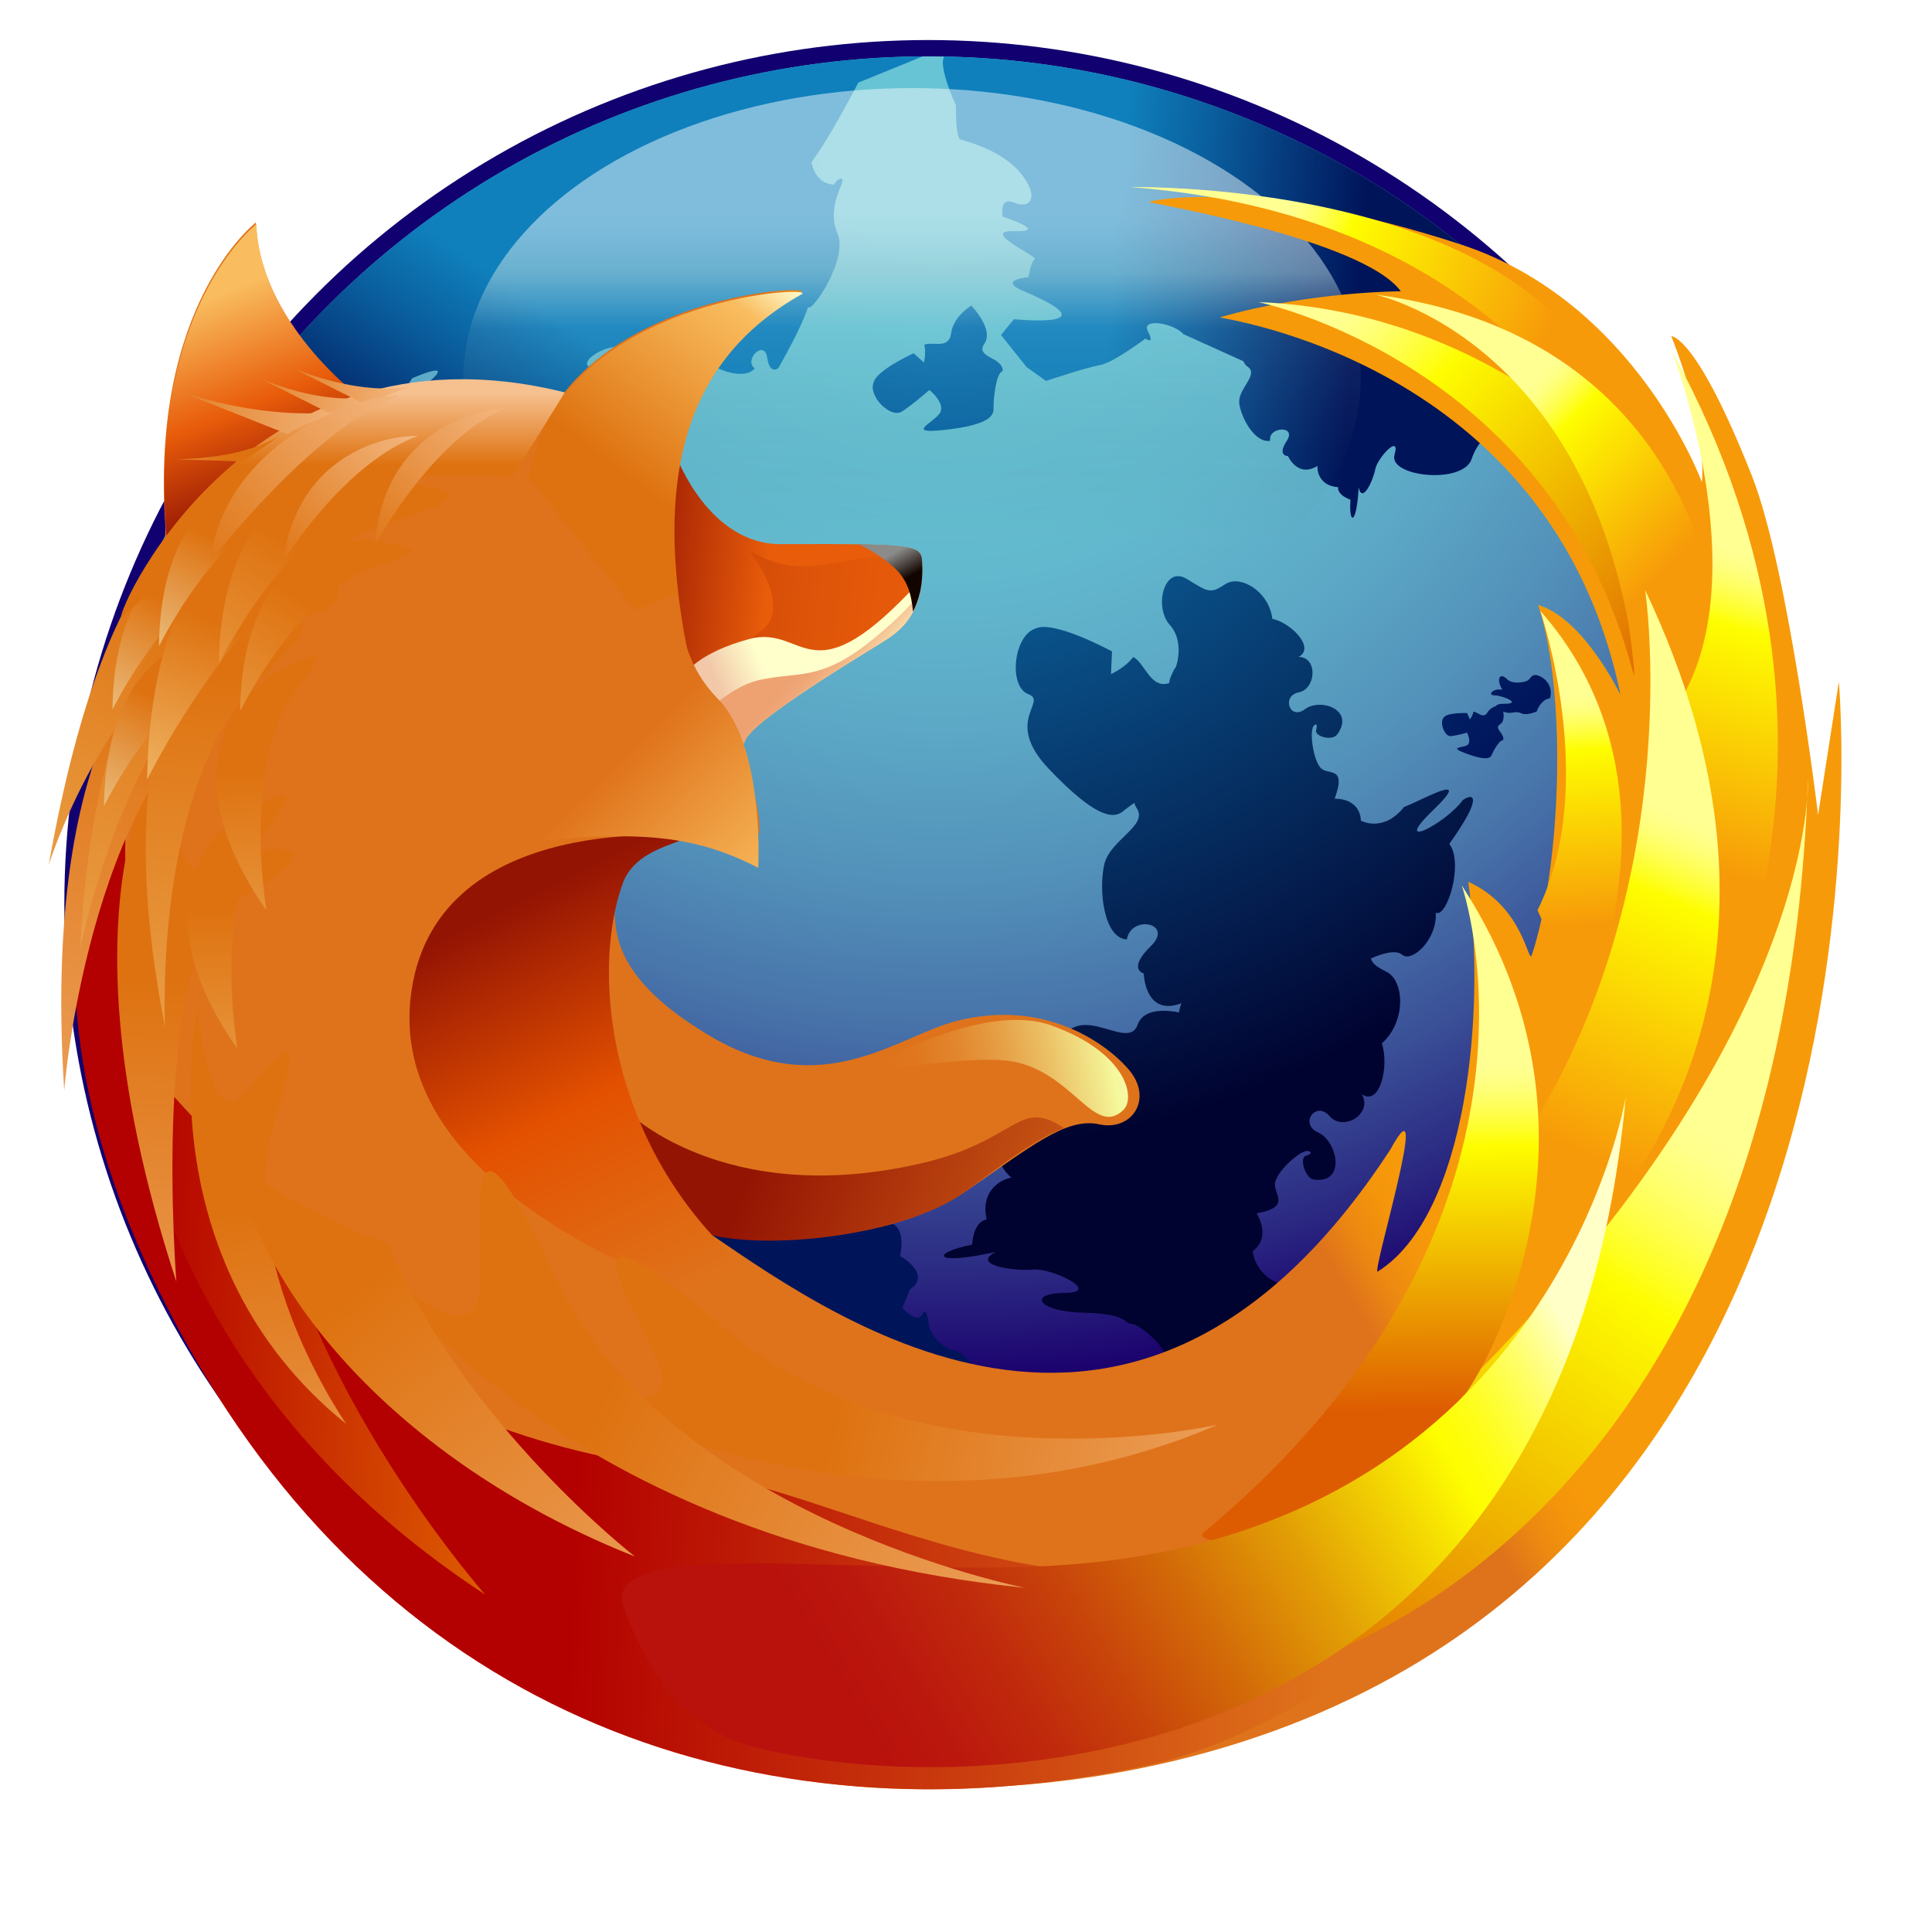 <svg width="256" height="256" xmlns="http://www.w3.org/2000/svg" xmlns:xlink="http://www.w3.org/1999/xlink" version="1.1" viewBox="0 0 132.72 127.219">
  <g><!--Firefox-->
    <g><!--Globe-->
      <ellipse fill="#110070" cx="63.755" cy="59.375" rx="59.336" ry="59.375" />
      <radialGradient id="firefox-logo-61" cx="64.569" cy="7.227" r="104.221" fx="64.569" fy="7.227" gradientUnits="userSpaceOnUse">
        <stop offset="0" style="stop-color:#67C5D5" />
        <stop offset="0.16" style="stop-color:#66C2D3" />
        <stop offset="0.28" style="stop-color:#62B9CE" />
        <stop offset="0.385" style="stop-color:#5CA8C6" />
        <stop offset="0.483" style="stop-color:#5392BA" />
        <stop offset="0.576" style="stop-color:#4874AA" />
        <stop offset="0.665" style="stop-color:#3A5097" />
        <stop offset="0.749" style="stop-color:#2A2781" />
        <stop offset="0.815" style="stop-color:#1B006D" />
        <stop offset="1" style="stop-color:#596AAD" />
      </radialGradient>
      <ellipse fill="url(#firefox-logo-61)" cx="63.755" cy="59.375" rx="58.215" ry="58.254" />
      <radialGradient id="firefox-logo-62" cx="64.552" cy="14.175" r="52.232" fx="64.552" fy="14.175" gradientUnits="userSpaceOnUse">
        <stop offset="0" style="stop-color:#0F80BC" />
        <stop offset="0.338" style="stop-color:#0A5F9E" />
        <stop offset="1" style="stop-color:#00145A" />
      </radialGradient>
      <path fill="url(#firefox-logo-62)" d="M55.405,89.446c-0.072-0.316-0.857-1.233-1.458-1.438 c-0.599-0.205-1.188,0.884-1.574-0.924c-1.266,0.726-1.812-0.2-1.812-0.2s-1.365,0.08-1.629,1.751 c-0.65,0.769-2.316,3.566-1.431,0.657c0.891-2.927-0.94-0.23-1.11,1.24c-0.318,0.653-0.855,0.719-0.517-2.218 c-1.173-0.405-1.772-3.127-1.129-3.179c-0.747-1.041-0.16-2.633,0.462-2.548c0.622,0.08,1.69-1.36,1.657-1.694 c-0.033-0.333,0.482-0.095,0.45-2.336c-0.033-2.247,0.847-2.803,0.919-0.924c0.076,1.872,1.194-0.613,1.079-1.566 c-0.116-0.949,0.112-3.094,0.793-1.826c-0.793-3.137-0.167-3.261,0.309-1.173c1.193,0.094,1.234,0.73,1.234,0.73 c1.321-0.325,1.954,0.67,2.056,1.228c1.224-1.445,2.46,0.113,2.46,0.113s0.853-0.283,0.445,1.2 c-0.41,1.478,1.772,0.678,1.251-0.384c1.073-0.543,2.666,1.102,3.168,2.224c0.502,1.127-0.86,2.723,0.202,3.109 c1.068,0.384,0.6,2.242,0.6,2.242s2.232,1.238,0.683,2.301l-0.528,1.265c0,0,1.01,1.127,1.354,0.456 c0.344-0.672,0.466,0.683,0.466,0.683c-0.129-0.24,0.248,1.396,1.64,1.74c1.398,0.341,2.283,2.55,0.731,2.578 c-1.546,0.025-1.666-0.017-2.085,0.886c-0.417,0.899-2.391,0.931-3.413-0.233c-1.087,0.368-3.021-0.106-2.452-0.976 c-0.938,0.547-1.824-0.922-1.091-1.577c0.733-0.653-0.412-1.499-0.797-0.563c-0.381,0.935-2.404,1.396-2.263-0.195 c0.042-0.472,1.12-0.748,1.134-0.354C55.406,89.996,55.486,89.505,55.405,89.446z" />
      <g>
        <radialGradient id="firefox-logo-63" cx="64.554" cy="14.176" r="52.229" fx="64.554" fy="14.176" gradientUnits="userSpaceOnUse">
          <stop offset="0" style="stop-color:#0F80BC" />
          <stop offset="0.338" style="stop-color:#0A5F9E" />
          <stop offset="1" style="stop-color:#00145A" />
        </radialGradient>
        <path fill="url(#firefox-logo-63)" d="M103.541,43.916c0.309,0.306,0.917,0.238,1.254,0.144 c0.339-0.097,0.291-0.337,0.583-0.431c0.287-0.097,1.397,0.431,1.107,1.584c-0.673,0.094-0.917,0.912-0.917,0.912 s-0.673,0.287-1.013,0.144c-0.338-0.144-0.338-0.097-0.821-0.05c-0.483,0.05-1.643-0.622-0.387-0.622 c1.257,0-0.143-0.577-0.675-0.577c-0.53,0-0.097-0.528,0.532-0.384C102.768,43.916,103.009,43.385,103.541,43.916z" />
        <radialGradient id="firefox-logo-64" cx="64.549" cy="14.172" r="52.237" fx="64.549" fy="14.172" gradientUnits="userSpaceOnUse">
          <stop offset="0" style="stop-color:#0F80BC" />
          <stop offset="0.338" style="stop-color:#0A5F9E" />
          <stop offset="1" style="stop-color:#00145A" />
        </radialGradient>
        <path fill="url(#firefox-logo-64)" d="M99.188,46.524c-0.337,0.334,0.049,1.344,0.483,1.294 c0.433-0.047,1.11-0.238,1.11-0.238s0.337,0.672,0,0.866c-0.337,0.19-1.319,0.106-0.047,0.575 c1.304,0.479,1.64,0.334,1.737,0.094c0.097-0.238,0.53-1.054,0.773-1.006c0.193-0.431-0.676-0.815-0.192-1.105 c0.479-0.288,0.096-1.343,0.096-1.343s-0.677,0.047-0.966,0.528c-0.29,0.48-0.674-0.047-0.964-0.047 c-0.049,0.287-0.243,0.527-0.243,0.527l-0.193-0.434C100.781,46.234,99.428,46.188,99.188,46.524z" />
      </g>
      <radialGradient id="firefox-logo-65" cx="65.405" cy="19.12" r="57.383" fx="65.405" fy="19.12" gradientUnits="userSpaceOnUse">
        <stop offset="0" style="stop-color:#0F80BC" />
        <stop offset="0.264" style="stop-color:#0B629B" />
        <stop offset="0.844" style="stop-color:#031747" />
        <stop offset="1" style="stop-color:#00022F" />
      </radialGradient>
      <path fill="url(#firefox-logo-65)" d="M90.165,47.314c-0.042-0.123,0.384-0.62,0.27,0.024 c-0.262,0.458,1.058,0.87,1.428,0.36c1.241-1.7-1.17-2.522-2.216-1.732c-1.056,0.797-1.638-0.912-0.425-1.155 c1.209-0.245,1.311-2.43-0.021-2.438c1.176-0.58-0.453-2.318-1.799-2.615c-0.217-1.87-2.189-3.059-3.226-2.38 c-1.047,0.681-1.137,0.561-2.671-0.37c-1.528-0.927-2.264,1.928-1.14,3.175c1.131,1.256,0.311,3.281,0.358,2.935 c0,0-0.426,0.766-0.398,1.053c-1.294,0.439-1.672-1.383-2.475-1.786c-0.585,0.763-1.53,1.17-1.53,1.17l0.071-1.553 c0,0-4.017-2.188-5.251-1.575c-1.521,0.47-1.881,3.991-0.5,4.506c1.383,0.521-1.735,1.818,1.393,5.116 c3.213,3.386,4.455,3.483,5.111,2.932c0.162-0.139,0.442-0.347,0.784-0.578c0.031,0.13,0.083,0.255,0.163,0.373 c0.804,1.209-1.869,2.162-2.242,3.894c-0.379,1.751-0.03,5.007,1.556,5.118c0.302-1.735,3.27-1.122,1.655,0.45 c-1.644,1.603-0.491,1.886-0.491,1.886s0.078,3.003,2.592,2.043c-0.073,0.172-0.132,0.392-0.167,0.632 c-0.703-0.142-2.421-0.357-2.841,0.841c-0.53,1.512-2.774-0.512-4.344,0.167c-1.563,0.674-3.844,2.887-3.076,4.443 c1.476-0.7,2.606,2.456,0.544,1.808c-2.069-0.65-1.667,0.583-1.667,0.583s-2.154,1.699-0.137,3.508 c-0.775,0.118-2.152,0.981-1.688,2.874c0,0-0.885,0.032-1.004,1.726c-2.887,0.582-2.711,1.478,1.633,0.496 c-1.753,0.91,1.226,1.338,2.546,1.217c1.322-0.12,4.792,1.591,2.185,1.608c-2.612,0.016-1.834,1.294,1.294,1.355 c3.123,0.064,2.795,0.788,3.259,0.756c0.464-0.032,2.484,1.561,2.374,2.444c-0.113,0.884,2.116,1.801,3.566,0.788 c0.074,0.919,3.886,0.202,4.45-1.455c4.128,0.631,4.033-0.139,3.114-0.629c-2.067-0.316-5.86-3.063-1.746-1.65 c4.093,1.411,0.15-1.11-0.929-2.079c-2.35-0.457-2.47-2.416-2.47-2.416s1.298-0.739,0.274-2.586 c2.539-0.471,1.006-1.364,1.291-2.215c0.285-0.854,1.574-1.942,2.016-2.03c0.084-0.115,0.775,0.023,0.134,0.283 c-0.554,0.006-0.161,1.566,0.502,1.646c2.242,0.273,1.586-2.654,0.269-3.243c-1.32-0.594-0.135-2.204,0.792-1.12 c0.927,1.082,2.993-0.133,2.218-1.504c1.232,0.854,1.896-1.909,1.372-3.495c1.648-1.429,1.595-4.278,0.32-4.915 c-0.627-0.313-0.93-0.516-1.082-0.905c0.757-0.358,1.761-0.622,2.155-0.269c0.641,0.579,2.425-1.018,2.312-2.885 c0.751,0.412,1.947-3.395,0.931-4.727c2.326-3.252,1.699-3.547,0.921-3.002c-1.17,1.622-5.013,3.563-2.034,0.688 c2.892-2.791-0.769-0.675-1.994-0.222c-1.441,1.805-2.97,0.938-2.97,0.938s0.065-1.479-1.796-1.509 c0.86-2.373-0.526-1.516-1.011-2.164C90.191,49.301,90.016,47.719,90.165,47.314z" />
      <radialGradient id="firefox-logo-66" cx="64.551" cy="14.173" r="52.233" fx="64.551" fy="14.173" gradientUnits="userSpaceOnUse">
        <stop offset="0" style="stop-color:#0F80BC" />
        <stop offset="0.338" style="stop-color:#0A5F9E" />
        <stop offset="1" style="stop-color:#00145A" />
      </radialGradient>
      <path fill="url(#firefox-logo-66)" d="M60.007,23.541c-0.361,0.941,1.178,2.47,1.951,1.978 c0.775-0.495,1.885-1.482,1.885-1.482s1.177,0.945,0.701,1.619c-0.479,0.672-2.386,1.428,0.374,1.122 c2.831-0.313,3.347-0.897,3.333-1.437c-0.015-0.538,0.141-2.469,0.631-2.603c0.015-0.99-1.925-0.898-1.253-1.889 c0.672-0.986-0.905-2.606-0.905-2.606s-1.228,0.719-1.382,1.888c-0.155,1.167-1.304,0.538-1.848,0.806 c0.141,0.584-0.026,1.212-0.026,1.212l-0.711-0.629C62.758,21.519,60.186,22.688,60.007,23.541z" />
      <radialGradient id="firefox-logo-67" cx="64.552" cy="14.165" r="52.242" fx="64.552" fy="14.165" gradientUnits="userSpaceOnUse">
        <stop offset="0" style="stop-color:#0F80BC" />
        <stop offset="0.338" style="stop-color:#0A5F9E" />
        <stop offset="1" style="stop-color:#00145A" />
      </radialGradient>
      <path fill="url(#firefox-logo-67)" d="M64.61,72.966c-0.337,0.334,0.05,1.343,0.483,1.296 c0.434-0.049,1.11-0.24,1.11-0.24s0.337,0.672,0,0.865c-0.339,0.19-1.319,0.108-0.049,0.575 c1.303,0.48,1.642,0.336,1.739,0.096c0.095-0.24,0.529-1.056,0.771-1.009c0.195-0.431-0.676-0.814-0.193-1.102 c0.483-0.291,0.099-1.346,0.099-1.346s-0.676,0.048-0.966,0.529c-0.29,0.479-0.676-0.049-0.966-0.049 c-0.049,0.288-0.24,0.528-0.24,0.528l-0.193-0.431C66.204,72.678,64.851,72.63,64.61,72.966z" />
      <g>
        <defs>
          <ellipse id="firefox-logo-8" cx="63.755" cy="59.375" rx="58.215" ry="58.254" />
        </defs>
        <clipPath id="firefox-logo-68">
          <use xlink:href="#firefox-logo-8" />
        </clipPath>
        <linearGradient id="firefox-logo-69" gradientUnits="userSpaceOnUse" x1="76.372" y1="16.592" x2="93.232" y2="18.029">
          <stop offset="0" style="stop-color:#0F80BC" />
          <stop offset="0.338" style="stop-color:#0A5F9E" />
          <stop offset="1" style="stop-color:#00145A" />
        </linearGradient>
        <path clip-path="url(#firefox-logo-68)" fill="url(#firefox-logo-69)" d="M65.061,1.002 c-0.912,0.203,0.613,3.503,0.613,3.503s-0.055,2.216,0.321,2.329c0.374,0.113,2.852,0.733,4.147,2.345 c1.301,1.614,0.625,2.463-0.458,1.997c-1.084-0.465-0.797,0.959-0.797,0.959s3.27,1.063,0.8,0.995 c-2.475-0.066,1.666,1.741,1.393,1.93c-0.273,0.191-0.429,1.231-0.429,1.231s-2.183,0.182-0.333,0.959 c6.26,2.637-0.669,1.925-0.669,1.925l-0.884,1.087l1.749,2.194l1.345,0.962c0,0,2.833-0.945,3.716-1.093 c0.884-0.146,3.114-1.815,3.114-1.815s0.669,0.478,0.169-0.497c-0.501-0.976,1.841-0.54,2.425,0.186l4.134,1.867 c0.054,0.144,0.146,0.274,0.292,0.375c0.806,0.565-0.729,1.535-0.573,2.562c0.156,1.016,1.093,2.704,2.121,2.526 c-0.18-0.969,1.851-1.086,1.144-0.006c-0.706,1.077,0.077,1.056,0.077,1.056s0.653,1.521,2.034,0.676 c-0.056,0.464,0.227,1.397,1.413,1.459c0,0-0.126,0.506,0.848,0.865c-0.132,1.737,0.424,1.792,0.561-0.846 c0.245,1.157,0.992-0.471,1.141-1.25c0.15-0.784,1.756-2.505,1.322-0.984c-0.431,1.508,4.735,2.06,5.308,0.259 c0.578-1.815,2.637-2.763,2.699-3.038c0.062-0.281-4.583-0.712-4.07-0.493c0.514,0.219,1.47-0.948,1.115-1.986 c0.576,0.116,0.83-2.301-0.083-2.927c1.143-2.405,0.651-2.48,0.182-2.001c-0.57,1.205-2.922,3.023-1.327,0.783 c1.609-2.263-0.653-0.284-1.438,0.208c-0.689,1.341-1.899,1.08-1.899,1.08s-0.222-0.911-1.516-0.607 c0.151-1.612-0.653-0.838-1.12-1.154c-0.285-0.193-0.558-0.627-0.726-0.999c1.115,0.452,2.612,0.933,2.354,0.104 c-0.167-0.542,2.112,0.643,2.192,0.396l2.848-0.396l2.769-1.75C85.388,0.164,65.061,1.002,65.061,1.002z" />
        <linearGradient id="firefox-logo-70" gradientUnits="userSpaceOnUse" x1="38.492" y1="19.147" x2="29.174" y2="32.832">
          <stop offset="0" style="stop-color:#0F80BC" />
          <stop offset="0.338" style="stop-color:#0A5F9E" />
          <stop offset="1" style="stop-color:#00145A" />
        </linearGradient>
        <path clip-path="url(#firefox-logo-68)" fill="url(#firefox-logo-70)" d="M38.752,6.095 c-10.573,4.747-18.551,14.531-18.551,14.531s0.938,2.145,1.265,1.987c0.33-0.156-2.361,5.628-0.386,5.954 c1.985,0.325,7.696-3.578,6.637-3.22c-1.056,0.356,0.595-2.112,0.595-2.112s2.972-1.318,1.214,0.202 c-1.743,1.511,2.318,0.187,2.255,0.496c-0.064,0.311,0.525,1.147,0.525,1.147s-1.393,1.494,0.406,0.892 c6.172-2.075,0.812,1.779,0.812,1.779l0.106,1.312l2.67,0.464l1.578-0.15c0,0,1.381-2.436,1.914-3.098 c0.535-0.663,1.028-3.284,1.028-3.284s0.803-0.084-0.213-0.468c-1.016-0.385,0.972-1.583,1.886-1.434l4.303-1.336 c0.138,0.068,0.292,0.103,0.47,0.082c0.985-0.114,0.489,1.603,1.294,2.25c0.796,0.644,2.627,1.264,3.283,0.469 c-0.784-0.594,0.674-2.011,0.86-0.751c0.187,1.249,0.767,0.723,0.767,0.723s1.543-2.654,2.036-4.177 c0.27,0.377,2.788-3.309,2.025-5.067c-0.771-1.78,0.479-3.456,0.34-3.715c-0.143-0.256-0.896,0.528-0.34,0.34 c0.561-0.192-1.589,0.772-1.874-2.061c-0.288-2.89-0.707,0.243-0.985,1.169c0.377,1.508,4.29-6.093,4.29-6.093l5.044-2.057 C64.006,0.873,52.525-0.088,38.752,6.095z" />
      </g>
      <linearGradient id="firefox-logo-71" gradientUnits="userSpaceOnUse" x1="62.652" y1="34.546" x2="62.652" y2="11.895">
        <stop offset="0.014" style="stop-color:#000000" stop-opacity="0" />
        <stop offset="0.65" style="stop-color:#C4E0E3" stop-opacity="0.2" />
        <stop offset="0.822" style="stop-color:#C4E0E3" />
        <stop offset="0.85" style="stop-color:#CDE5E8" />
        <stop offset="0.944" style="stop-color:#E8F4F7" />
        <stop offset="1" style="stop-color:#F2FAFC" />
      </linearGradient>
      <ellipse opacity="0.5" fill="url(#firefox-logo-71)" cx="62.652" cy="23.271" rx="30.825" ry="19.971" />
    </g>
    <filter id="blurshadow" x="-25%" y="-25%" width="150%" height="150%">
      <feGaussianBlur in="SourceAlpha" stdDeviation="1.5" result="blur" />
      <feOffset dx="1" dy="1" in="blur" result="shift" />
      <feMerge>
        <feMergeNode in="shift" />
        <feMergeNode in="SourceGraphic" />
      </feMerge>
    </filter>
    <g filter="url(#blurshadow)"><!--Fox-->
      <g>
        <linearGradient id="firefox-logo-74" gradientUnits="userSpaceOnUse" x1="64.478" y1="56.301" x2="78.466" y2="48.085">
          <stop offset="0" style="stop-color:#DF731B" />
          <stop offset="0.545" style="stop-color:#DF731B" />
          <stop offset="0.701" style="stop-color:#EC8811" />
          <stop offset="0.859" style="stop-color:#F4950B" />
          <stop offset="1" style="stop-color:#F79A09" />
        </linearGradient>
        <path fill="url(#firefox-logo-74)" d="M125.321,43.084l-1.426,9.15c0,0-2.039-16.94-4.538-23.273 c-3.83-9.704-5.534-9.626-5.545-9.612c2.565,6.519,2.1,10.021,2.1,10.021s-4.545-12.387-16.562-16.328 c-14.232-4.665-21.482-2.979-21.428-2.914c0.054,0.066,14.709,2.562,17.308,6.133c0,0-6.225,0-12.42,1.785 c-0.28,0.08,22.793,2.882,27.51,25.938c0,0-2.529-5.277-5.657-6.173c2.057,6.258,1.529,18.133-0.43,24.035 c-0.252,0.759-0.51-3.281-4.369-5.021c1.236,8.857-0.074,22.905-6.219,26.775c-0.479,0.301,3.852-13.868,0.871-8.39 c-17.797,27.287-38.956,11.04-47.538,5.249c6.888,1.688,14.205,0.472,18.441-2.423c4.275-2.922,6.804-5.058,9.075-4.553 c2.27,0.507,3.781-1.771,2.018-3.792c-1.765-2.025-6.051-4.808-11.849-3.291c-4.089,1.071-9.156,5.595-16.891,1.014 c-6.599-3.91-6.554-7.085-6.554-9.108c0-2.024,1.8-5.1,5.076-4.595c2.934,0.453,1.388-1.27,4.545,0 c0.86,0.346-0.086-4.129-1.31-6.996c2.357-4.919,10.004-6.381,10.575-6.812c1.034-0.782,0.465-1.172,0.818-2.35 c0.33-1.097,0.541-4.062-8.017-3.243c-3.938,0.377-6.443-4.726-7.264-5.965c0.266-1.577,0.693-3.018,1.271-4.338 c0.587-1.203,1.228-2.305,1.868-3.139c0.2-0.261,0.374-0.49,0.532-0.703c1.276-1.488,2.842-2.76,4.722-3.818 c0.981-0.554-10.969-0.035-16.346,6.974c-1.443,0.188-3.423-0.228-5.636-0.228c-2.774,0-4.953,0.303-6.97,0.81 c-0.323,0.081-0.844,0.037-1.481-0.115c-1.775-1.839-6.797-6.259-7.027-12.254c0,0-7.302,5.612-6.209,20.912 c-0.096,8.461-2.594,6.042-3.879,10.634c-0.598,2.176,0.899,3.815,0.899,3.879c-0.002,0.033,1.796-1.946,1.796-1.946 s-11.323,19.617,3.3,44.66c12.604,21.589,33.755,31.13,55.703,29.272c3.839-0.25,7.706-0.822,11.564-1.754 C130.881,104.828,125.321,43.084,125.321,43.084z" />
      </g>
      <linearGradient id="firefox-logo-75" gradientUnits="userSpaceOnUse" x1="41.839" y1="36.962" x2="52.697" y2="37.892">
        <stop offset="0.011" style="stop-color:#941403" />
        <stop offset="0.897" style="stop-color:#E85C0A" />
      </linearGradient>
      <path fill="url(#firefox-logo-75)" d="M45.469,27.61c0,0,2.21,6.039,7.167,6.019 c9.457-0.038,9.646,0.093,9.707,1.243c0.188,3.5-1.54,4.647-2.201,5.145c-0.663,0.497-9.668,5.718-9.999,7.211 C49.812,48.72,39.752,33.03,39.752,33.03L45.469,27.61z" />
      <linearGradient id="firefox-logo-76" gradientUnits="userSpaceOnUse" x1="24.45" y1="33.953" x2="63.643" y2="38.852">
        <stop offset="0.011" style="stop-color:#941403" />
        <stop offset="0.136" style="stop-color:#A32104" />
        <stop offset="0.498" style="stop-color:#C84107" />
        <stop offset="0.789" style="stop-color:#DF5509" />
        <stop offset="0.972" style="stop-color:#E85C0A" />
      </linearGradient>
      <path fill="url(#firefox-logo-76)" d="M50.504,34.12c0,0,3.072,3.922,0.749,5.491 c-2.838,1.916,4.012,2.335,6.494,0.942s4.006-3.44,4.093-3.745s0.902-3.054-4.279-2.096 C54.285,35.318,53.085,35.458,50.504,34.12z" />
      <linearGradient id="firefox-logo-77" gradientUnits="userSpaceOnUse" x1="48.731" y1="44.32" x2="51.856" y2="42.945">
        <stop offset="0" style="stop-color:#F2C8A9" />
        <stop offset="1" style="stop-color:#FFFFCC" />
      </linearGradient>
      <path fill="url(#firefox-logo-77)" d="M60.143,40.017c0.502-0.378,1.616-1.137,2.042-3.011 c-0.311,0.126-0.34-0.23-0.707-0.076c-6.955,7.255-7.221,2.203-11.017,3.22c-3.46,0.947-4.237,2.246-4.383,2.347 c0.051,0.073,0.104,0.148,0.155,0.221c0.997,0.506,1.953,2.122,2.671,3.564c0.702,0.836,1.173,1.248,1.241,0.945 C50.475,45.734,59.48,40.513,60.143,40.017z" />
      <linearGradient id="firefox-logo-78" gradientUnits="userSpaceOnUse" x1="38.768" y1="82.582" x2="91.339" y2="84.747">
        <stop offset="0" style="stop-color:#B30000" />
        <stop offset="1" style="stop-color:#DF731B" />
      </linearGradient>
      <path fill="url(#firefox-logo-78)" d="M8.18,45.782C6.76,48.761-2.352,64.159,12.519,89.787 c14.552,25.084,39.737,33.276,65.45,27.71c7.34-1.588,15.803-7.331,21.196-11.545c-3.465-8.74-1.414-8.412-3.271-7.262 c-20.714,12.823-37.18,0.174-49.924-1.443C-0.913,91.305,8.345,45.689,8.345,45.689L8.18,45.782z" />
      <linearGradient id="firefox-logo-79" gradientUnits="userSpaceOnUse" x1="51.278" y1="74.424" x2="78.689" y2="84.212">
        <stop offset="0" style="stop-color:#941403" />
        <stop offset="1" style="stop-color:#DF731B" />
      </linearGradient>
      <path fill="url(#firefox-logo-79)" d="M47.219,80.933c4.419,1.325,14.06,0.183,18.201-2.897 c2.79-2.074,4.898-3.638,6.671-4.292c-3.134-2.129-3.184,0.889-9.774,2.415c-13.728,3.185-20.393-3.695-20.393-3.695 c0.972,5.444,4.372,8.095,5.902,9.036C47.42,81.14,47.207,80.929,47.219,80.933z" />
      <linearGradient id="firefox-logo-80" gradientUnits="userSpaceOnUse" x1="6.106" y1="87.057" x2="32.828" y2="87.057" gradientTransform="matrix(0.999 0.049 -0.049 0.999 4.715 -1.24)">
        <stop offset="0.056" style="stop-color:#B30000" />
        <stop offset="1" style="stop-color:#DE5C01" />
      </linearGradient>
      <path fill="url(#firefox-logo-80)" d="M32.332,105.794c0,0-11.428-12.896-14.618-27.338 c-4.704-4.443-8.042-8.2-10.259-10.917C8.735,77.816,13.975,93.771,32.332,105.794z" />
      <linearGradient id="firefox-logo-81" gradientUnits="userSpaceOnUse" x1="209.723" y1="-130.659" x2="224.261" y2="-85.619" gradientTransform="matrix(0.993 0.119 -0.119 0.993 -207.268 181.293)">
        <stop offset="0.056" style="stop-color:#DE7210" />
        <stop offset="1" style="stop-color:#F6C08F" />
      </linearGradient>
      <path fill="url(#firefox-logo-81)" d="M22.799,94.082c0,0-7.887-11.228-4.93-20.762 c2.66-8.571-0.565-3.472-2.441-1.64c-1.895,1.851-2.869-5.464-2.821-6.307c0.003-0.018,0.001-0.026-0.001-0.027 C12.487,65.321,8.852,82.872,22.799,94.082z" />
      <linearGradient id="firefox-logo-82" gradientUnits="userSpaceOnUse" x1="12.471" y1="61.107" x2="12.471" y2="111.455" gradientTransform="matrix(0.999 0.045 -0.045 0.999 3.232 -0.697)">
        <stop offset="0.056" style="stop-color:#DE7210" />
        <stop offset="1" style="stop-color:#F6C08F" />
      </linearGradient>
      <path fill="url(#firefox-logo-82)" d="M11.115,84.294c0,0-1.798-22.788,3.885-26.009 c9.025-5.115,0.753-3.919-1.864-2.499c-2.645,1.433-2.4-8-2.026-8.896C11.477,46.007,1.795,55.808,11.115,84.294z" />
      <path fill="#A40000" d="M50.601,17.239c0,0-7.145,7.257-7.092,7.282c0.054,0.026,0.205,9.315,0.438,11.948 c0.856,1.011,3.524,7.588,1.482,6.128c-2.086-1.49-0.582-1.522-0.4-0.765c0.005,0.025,0.005,0.037,0,0.037 C44.891,41.933,39.844,30.946,50.601,17.239z" />
      <linearGradient id="firefox-logo-83" gradientUnits="userSpaceOnUse" x1="18.348" y1="30.846" x2="12.886" y2="16.85">
        <stop offset="0.011" style="stop-color:#941403" />
        <stop offset="0.472" style="stop-color:#E85C0A" />
        <stop offset="1" style="stop-color:#F9BD5F" />
      </linearGradient>
      <path fill="url(#firefox-logo-83)" d="M16.613,11.647c0,0-7.594,5.825-6.143,21.805 c5.878-5.277,14.19-9.222,14.19-9.222C23.265,23.352,16.866,18.233,16.613,11.647z" />
      <linearGradient id="firefox-logo-84" gradientUnits="userSpaceOnUse" x1="41.704" y1="34.058" x2="54.792" y2="16.853">
        <stop offset="0.197" style="stop-color:#DE7210" />
        <stop offset="0.843" style="stop-color:#F9BD5F" />
        <stop offset="1" style="stop-color:#FFFCCF" />
      </linearGradient>
      <path fill="url(#firefox-logo-84)" d="M35.328,29.122l11.406,14.185c-3.291-13.93-0.761-22.288,7.34-26.847 C55.273,15.784,37.149,16.703,35.328,29.122z" />
      <linearGradient id="firefox-logo-85" gradientUnits="userSpaceOnUse" x1="34.784" y1="57.541" x2="48.052" y2="84.079">
        <stop offset="0.017" style="stop-color:#941403" />
        <stop offset="0.5" style="stop-color:#E35100" />
        <stop offset="1" style="stop-color:#DF731B" />
      </linearGradient>
      <path fill="url(#firefox-logo-85)" d="M27.292,64.164C29.237,51.908,46.294,53.71,46.294,53.71 c-0.761,0.565-3.683,0.903-4.52,3.241c-2.762,7.719-0.128,24.581,17.078,31.653C60.667,89.352,24.418,82.276,27.292,64.164z" />
      <linearGradient id="firefox-logo-86" gradientUnits="userSpaceOnUse" x1="54.825" y1="41.267" x2="58.139" y2="44.27">
        <stop offset="0" style="stop-color:#EEA272" />
        <stop offset="0.186" style="stop-color:#EFA777" />
        <stop offset="0.406" style="stop-color:#F2B585" />
        <stop offset="0.643" style="stop-color:#F6CD9C" />
        <stop offset="0.89" style="stop-color:#FCEEBB" />
        <stop offset="1" style="stop-color:#FFFFCC" />
      </linearGradient>
      <path fill="url(#firefox-logo-86)" d="M62.087,37.338c-0.084-0.015-0.158-0.013-0.195,0.037 c-0.21,0.281-1.021,1.239-2.95,2.81c-3.583,2.915-5.093,2.177-7.762,2.774c-1.215,0.271-2.37,1.087-3.148,1.741 c0.315,0.509,0.609,1.057,0.871,1.582c0.702,0.836,1.173,1.248,1.241,0.945c0.331-1.493,9.336-6.714,9.999-7.211 C60.613,39.663,61.611,38.962,62.087,37.338z" />
      <linearGradient id="firefox-logo-87" gradientUnits="userSpaceOnUse" x1="35.5" y1="48.361" x2="50.721" y2="63.893">
        <stop offset="0.197" style="stop-color:#DF731B" />
        <stop offset="0.843" style="stop-color:#F9BD5F" />
        <stop offset="1" style="stop-color:#FFFCCF" />
      </linearGradient>
      <path fill="url(#firefox-logo-87)" d="M51.09,55.865c0.1-2.59-0.081-8.881-2.774-11.611 c-2.057-2.085-2.54-4.474-2.816-7.201c-22.363,8.353-25.556,19.272-23.32,18.917C40.066,53.135,45.094,52.788,51.09,55.865z" />
      <linearGradient id="firefox-logo-88" gradientUnits="userSpaceOnUse" x1="847.471" y1="-1065.021" x2="847.471" y2="-1007.958" gradientTransform="matrix(0.967 0.254 -0.254 0.967 -1076.666 855.232)">
        <stop offset="0.056" style="stop-color:#DE7210" />
        <stop offset="1" style="stop-color:#F6C08F" />
      </linearGradient>
      <path fill="url(#firefox-logo-88)" d="M3.411,71.171c0,0,1.554-20.192,11.661-27.582 c7.935-5.805,1.773-3.696-1.291-3.456c-3.231,0.256-4.954,2.221-4.331,1.498c0.027-0.03,0.036-0.047,0.031-0.055 C9.375,41.451,1.897,47.726,3.411,71.171z" />
      <linearGradient id="firefox-logo-89" gradientUnits="userSpaceOnUse" x1="15.856" y1="36.413" x2="-3.437" y2="67.833" gradientTransform="matrix(0.99 -0.08 0.095 1.173 -3.82 -4.947)">
        <stop offset="0.056" style="stop-color:#DE7210" />
        <stop offset="1" style="stop-color:#F2C06E" />
      </linearGradient>
      <path fill="url(#firefox-logo-89)" d="M2.347,55.658c0,0,5.416-17.192,16.362-17.047 c7.259,0.097,1.501-6.134-0.695-7.081c-2.291-0.981-2.839-0.943-3.374-0.469C13.838,31.771,6.636,31.497,2.347,55.658z" />
      <linearGradient id="firefox-logo-90" gradientUnits="userSpaceOnUse" x1="80.929" y1="67.845" x2="60.433" y2="71.76">
        <stop offset="0.005" style="stop-color:#FFFAEE" />
        <stop offset="0.276" style="stop-color:#F5F89B" />
        <stop offset="0.31" style="stop-color:#F3ED91" />
        <stop offset="0.467" style="stop-color:#ECC267" />
        <stop offset="0.618" style="stop-color:#E6A046" />
        <stop offset="0.761" style="stop-color:#E2872E" />
        <stop offset="0.892" style="stop-color:#E07820" />
        <stop offset="1" style="stop-color:#DF731B" />
      </linearGradient>
      <path fill="url(#firefox-logo-90)" d="M76.185,72.486c0.823-0.807,0.249-3.903-4.924-5.78 c-4.694-1.705-12.021,2.63-14.195,3.486c0,0,8.299-1.555,11.411-1.037C72.695,69.857,74.177,74.456,76.185,72.486z" />
      <linearGradient id="firefox-logo-91" gradientUnits="userSpaceOnUse" x1="-411.273" y1="427.628" x2="-411.273" y2="475.32" gradientTransform="matrix(0.992 0.126 -0.126 0.992 477.062 -332.391)">
        <stop offset="0.056" style="stop-color:#DE7210" />
        <stop offset="1" style="stop-color:#F2C06E" />
      </linearGradient>
      <path fill="url(#firefox-logo-91)" d="M10.342,66.822c0,0-0.899-16.902,6.676-24.121 c5.947-5.67,1.069-3.255-1.444-2.724c-2.65,0.562-3.865,2.377-3.426,1.71c0.019-0.028,0.023-0.043,0.019-0.049 C12.064,41.547,6.548,47.557,10.342,66.822z" />
      <linearGradient id="firefox-logo-92" gradientUnits="userSpaceOnUse" x1="-414.437" y1="422.684" x2="-414.437" y2="470.37" gradientTransform="matrix(0.932 0.362 -0.362 0.932 554.92 -207.713)">
        <stop offset="0.056" style="stop-color:#DE7210" />
        <stop offset="1" style="stop-color:#F2C06E" />
      </linearGradient>
      <path fill="url(#firefox-logo-92)" d="M4.508,61.453c0,0,3.201-16.621,12.293-21.801 c7.138-4.069,1.823-2.901-0.745-2.991c-2.708-0.093-4.324,1.375-3.738,0.834c0.025-0.022,0.033-0.037,0.03-0.042 C12.272,37.338,5.47,41.842,4.508,61.453z" />
      <linearGradient id="firefox-logo-93" gradientUnits="userSpaceOnUse" x1="13.848" y1="55.797" x2="0.569" y2="75.716" gradientTransform="matrix(0.81 -0.586 0.586 0.81 -28.537 20.331)">
        <stop offset="0.056" style="stop-color:#DE7210" />
        <stop offset="1" style="stop-color:#F2C072" />
      </linearGradient>
      <path fill="url(#firefox-logo-93)" d="M15.303,68.275c0,0-1.75-10.074,2.021-15.033 c3.01-3.957,0.367-2.021-1.03-1.451c-1.458,0.596-2.011,1.771-1.812,1.34C14.675,52.71,7.994,57.887,15.303,68.275z" />
      <linearGradient id="firefox-logo-94" gradientUnits="userSpaceOnUse" x1="21.035" y1="49.271" x2="7.756" y2="69.189" gradientTransform="matrix(0.81 -0.586 0.586 0.81 -28.537 20.331)">
        <stop offset="0.056" style="stop-color:#DE7210" />
        <stop offset="1" style="stop-color:#F2C072" />
      </linearGradient>
      <path fill="url(#firefox-logo-94)" d="M17.303,58.775c0,0-1.75-10.074,2.021-15.033 c3.01-3.957,0.367-2.021-1.03-1.451c-1.458,0.596-2.011,1.771-1.812,1.34C16.675,43.21,9.994,48.387,17.303,58.775z" />
      <linearGradient id="firefox-logo-95" gradientUnits="userSpaceOnUse" x1="12.313" y1="37.865" x2="6.504" y2="48.709">
        <stop offset="0.056" style="stop-color:#DE7210" />
        <stop offset="1" style="stop-color:#EED8A5" />
      </linearGradient>
      <path fill="url(#firefox-logo-95)" d="M6.725,45.003c0,0,4.087-8.375,9.52-10.024 c4.336-1.315,1.35-1.296,0.014-1.622c-1.396-0.338-2.431,0.234-2.054,0.022C14.573,33.172,6.875,33.428,6.725,45.003z" />
      <linearGradient id="firefox-logo-96" gradientUnits="userSpaceOnUse" x1="11.73" y1="44.492" x2="5.921" y2="55.335">
        <stop offset="0.056" style="stop-color:#DE7210" />
        <stop offset="1" style="stop-color:#EED8A5" />
      </linearGradient>
      <path fill="url(#firefox-logo-96)" d="M6.142,51.631c0,0,4.087-8.375,9.52-10.024 c4.336-1.315,1.35-1.296,0.014-1.622c-1.396-0.338-2.431,0.234-2.054,0.022C13.989,39.799,6.291,40.056,6.142,51.631z" />
      <linearGradient id="firefox-logo-97" gradientUnits="userSpaceOnUse" x1="18.313" y1="39.891" x2="12.698" y2="53.833">
        <stop offset="0.056" style="stop-color:#DE7210" />
        <stop offset="1" style="stop-color:#F2C072" />
      </linearGradient>
      <path fill="url(#firefox-logo-97)" d="M9.109,49.803c0,0,7.209-14.774,16.794-17.684 c7.65-2.32,2.382-2.287,0.024-2.86c-2.462-0.597-4.288,0.414-3.624,0.039C22.953,28.931,9.373,29.383,9.109,49.803z" />
      <linearGradient id="firefox-logo-98" gradientUnits="userSpaceOnUse" x1="20.447" y1="33.105" x2="7.168" y2="53.023">
        <stop offset="0.056" style="stop-color:#DE7210" />
        <stop offset="1" style="stop-color:#F2C072" />
      </linearGradient>
      <path fill="url(#firefox-logo-98)" d="M14.037,41.846c0,0,4.484-9.189,10.445-10.999 c4.758-1.443,1.481-1.422,0.015-1.779c-1.532-0.371-2.667,0.257-2.254,0.024C22.647,28.864,14.201,29.145,14.037,41.846z" />
      <linearGradient id="firefox-logo-99" gradientUnits="userSpaceOnUse" x1="21.341" y1="37.126" x2="9.239" y2="55.279">
        <stop offset="0.056" style="stop-color:#DE7210" />
        <stop offset="1" style="stop-color:#F2C072" />
      </linearGradient>
      <path fill="url(#firefox-logo-99)" d="M15.499,45.092c0,0,4.087-8.375,9.52-10.024 c4.336-1.315,1.35-1.296,0.014-1.622c-1.396-0.338-2.431,0.234-2.054,0.022C23.346,33.26,15.648,33.517,15.499,45.092z" />
      <linearGradient id="firefox-logo-100" gradientUnits="userSpaceOnUse" x1="60.286" y1="34.297" x2="61.245" y2="36.006">
        <stop offset="0" style="stop-color:#8B8B89" />
        <stop offset="1" style="stop-color:#120500" />
      </linearGradient>
      <path fill="url(#firefox-logo-100)" d="M62.344,34.872c-0.047-0.873-0.176-1.158-4.356-1.229 c0.479,0.217,1.305,0.652,2.214,1.398c1.201,0.984,1.396,2.081,1.52,3.217C62.129,37.484,62.427,36.417,62.344,34.872z" />
      <linearGradient id="firefox-logo-101" gradientUnits="userSpaceOnUse" x1="22.56" y1="28.492" x2="22.56" y2="23.245">
        <stop offset="0.056" style="stop-color:#DE7210" />
        <stop offset="1" style="stop-color:#F6C08F" />
      </linearGradient>
      <path fill="url(#firefox-logo-101)" d="M37.802,23.206l-3.625,5.833c0,0-14.496-2.273-26.785,9.616 C6.376,39.637,15.43,17.632,37.802,23.206z" />
      <linearGradient id="firefox-logo-102" gradientUnits="userSpaceOnUse" x1="23.012" y1="34.751" x2="33.993" y2="21.918" gradientTransform="matrix(0.999 0.04 -0.04 0.999 0.996 -1.332)">
        <stop offset="0.056" style="stop-color:#DE7210" />
        <stop offset="1" style="stop-color:#F6C08F" />
      </linearGradient>
      <path fill="url(#firefox-logo-102)" d="M24.784,33.646c0,0,3.863-7.172,8.872-9.339 C31.067,24.389,25.253,26.413,24.784,33.646z" />
      <linearGradient id="firefox-logo-103" gradientUnits="userSpaceOnUse" x1="15.509" y1="33.508" x2="9.7" y2="44.352">
        <stop offset="0.056" style="stop-color:#DE7210" />
        <stop offset="1" style="stop-color:#EED8A5" />
      </linearGradient>
      <path fill="url(#firefox-logo-103)" d="M9.92,40.646c0,0,4.087-8.375,9.52-10.024 c4.336-1.315,1.35-1.296,0.014-1.622c-1.396-0.338-2.431,0.234-2.054,0.022C17.768,28.815,10.069,29.071,9.92,40.646z" />
      <linearGradient id="firefox-logo-104" gradientUnits="userSpaceOnUse" x1="16.34" y1="35.805" x2="27.067" y2="23.268" gradientTransform="matrix(0.995 0.104 -0.104 0.995 3.786 -2.057)">
        <stop offset="0.056" style="stop-color:#DE7210" />
        <stop offset="1" style="stop-color:#F6C08F" />
      </linearGradient>
      <path fill="url(#firefox-logo-104)" d="M18.482,34.745c0,0,4.217-6.751,9.235-8.548 C25.19,26.114,19.394,27.723,18.482,34.745z" />
      <linearGradient id="firefox-logo-105" gradientUnits="userSpaceOnUse" x1="13.372" y1="22.876" x2="26.26" y2="24.641" gradientTransform="matrix(0.996 0.09 -0.09 0.996 2.346 -2.346)">
        <stop offset="0.056" style="stop-color:#DE7210" />
        <stop offset="1" style="stop-color:#F6C08F" />
      </linearGradient>
      <path fill="url(#firefox-logo-105)" d="M25.712,23.214c0,0-3.18,1.389-8.787-0.942l4.999,2.513L25.712,23.214z" />
      <linearGradient id="firefox-logo-106" gradientUnits="userSpaceOnUse" x1="6.983" y1="23.109" x2="25.178" y2="25.601">
        <stop offset="0.056" style="stop-color:#DE7210" />
        <stop offset="1" style="stop-color:#F6C08F" />
      </linearGradient>
      <path fill="url(#firefox-logo-106)" d="M24.175,24.105c0,0-4.238,1.642-12.394-0.802l6.977,2.776 C19.621,25.281,24.175,24.105,24.175,24.105z" />
      <linearGradient id="firefox-logo-107" gradientUnits="userSpaceOnUse" x1="15.881" y1="22.228" x2="27.724" y2="23.85" gradientTransform="matrix(0.996 0.09 -0.09 0.996 2.346 -2.346)">
        <stop offset="0.056" style="stop-color:#DE7210" />
        <stop offset="1" style="stop-color:#F6C08F" />
      </linearGradient>
      <path fill="url(#firefox-logo-107)" d="M27.268,22.759c0,0-2.813,0.856-8.009-1.154l4.999,2.513 C24.786,23.651,27.268,22.759,27.268,22.759z" />
      <linearGradient id="firefox-logo-108" gradientUnits="userSpaceOnUse" x1="15.201" y1="26.94" x2="4.521" y2="25.844">
        <stop offset="0.056" style="stop-color:#DE7210" />
        <stop offset="1" style="stop-color:#F6C08F" />
      </linearGradient>
      <path fill="url(#firefox-logo-108)" d="M18.496,25.993c0,0-2.09,1.735-7.443,1.806l4.63,0.151L18.496,25.993z" />
      <linearGradient id="firefox-logo-109" gradientUnits="userSpaceOnUse" x1="10.945" y1="37.1" x2="25.719" y2="19.835" gradientTransform="matrix(0.995 0.104 -0.104 0.995 3.786 -2.057)">
        <stop offset="0.056" style="stop-color:#DE7210" />
        <stop offset="1" style="stop-color:#F6C08F" />
      </linearGradient>
      <path fill="url(#firefox-logo-109)" d="M13.411,34.871c0,0,7.153-9.318,13.044-11.428 C23.487,23.346,14.48,26.629,13.411,34.871z" />
    </g>
    <g id="Fire">
      <linearGradient id="firefox-logo-110" gradientUnits="userSpaceOnUse" x1="88.331" y1="117.368" x2="117.265" y2="72.741">
        <stop offset="0" style="stop-color:#DE5C01" />
        <stop offset="0.736" style="stop-color:#FEFD00" />
        <stop offset="0.778" style="stop-color:#FEFE26" />
        <stop offset="0.837" style="stop-color:#FFFE54" />
        <stop offset="0.889" style="stop-color:#FFFF76" />
        <stop offset="0.932" style="stop-color:#FFFF8B" />
        <stop offset="0.961" style="stop-color:#FFFF92" />
      </linearGradient>
      <path fill="url(#firefox-logo-110)" d="M124.199,50.76c0,0,0.771,17.288-23.244,41.304 c-2.669,2.668-17.16,16.244-16.65,20.317C84.484,113.82,122.326,106.576,124.199,50.76z" />
      <linearGradient id="firefox-logo-111" gradientUnits="userSpaceOnUse" x1="105.157" y1="22.738" x2="86.211" y2="14.417">
        <stop offset="0" style="stop-color:#F79A09" />
        <stop offset="0.736" style="stop-color:#FEFD00" />
        <stop offset="0.778" style="stop-color:#FEFE26" />
        <stop offset="0.837" style="stop-color:#FFFE54" />
        <stop offset="0.889" style="stop-color:#FFFF76" />
        <stop offset="0.932" style="stop-color:#FFFF8B" />
        <stop offset="0.961" style="stop-color:#FFFF92" />
      </linearGradient>
      <path fill="url(#firefox-logo-111)" d="M77.64,10.096c28.926,2.222,34.528,23.021,34.53,21.748 C112.243,11.624,84.726,10.089,77.64,10.096z" />
      <linearGradient id="firefox-logo-112" gradientUnits="userSpaceOnUse" x1="117.882" y1="41.729" x2="91.359" y2="17.106">
        <stop offset="0" style="stop-color:#DE5C01" />
        <stop offset="0.736" style="stop-color:#FEFD00" />
        <stop offset="0.778" style="stop-color:#FEFE26" />
        <stop offset="0.837" style="stop-color:#FFFE54" />
        <stop offset="0.889" style="stop-color:#FFFF76" />
        <stop offset="0.932" style="stop-color:#FFFF8B" />
        <stop offset="0.961" style="stop-color:#FFFF92" />
      </linearGradient>
      <path fill="url(#firefox-logo-112)" d="M86.449,18.003c0,0,20.053,4.099,25.709,25.354 c0.75,2.815-2.416-17.267-1.439-15.361C111.694,29.912,102.648,18.638,86.449,18.003z" />
      <linearGradient id="firefox-logo-113" gradientUnits="userSpaceOnUse" x1="1.14" y1="145.445" x2="-9.966" y2="133.959" gradientTransform="matrix(1 -0.028 0.028 1 104.777 -104.624)">
        <stop offset="0" style="stop-color:#F79A09" />
        <stop offset="0.736" style="stop-color:#FEFD00" />
        <stop offset="0.778" style="stop-color:#FEFE26" />
        <stop offset="0.837" style="stop-color:#FFFE54" />
        <stop offset="0.889" style="stop-color:#FFFF76" />
        <stop offset="0.932" style="stop-color:#FFFF8B" />
        <stop offset="0.961" style="stop-color:#FFFF92" />
      </linearGradient>
      <path fill="url(#firefox-logo-113)" d="M94.464,17.483c0,0,18.11,3.775,18.29,32.509 c0.127,20.338,3.141,7.635,6.131,3.064c2.578-3.948,0.816-8.76,0.754-8.748c-0.01,0.003-1.305-3.743-0.432-2.156 c0.039,0.07-1.216-1.034-1.207-1.035C118.201,41.087,117.303,20.465,94.464,17.483z" />
      <linearGradient id="firefox-logo-114" gradientUnits="userSpaceOnUse" x1="113.436" y1="55.834" x2="119.687" y2="34.332">
        <stop offset="0" style="stop-color:#F79A09" />
        <stop offset="0.736" style="stop-color:#FEFD00" />
        <stop offset="0.778" style="stop-color:#FEFE26" />
        <stop offset="0.837" style="stop-color:#FFFE54" />
        <stop offset="0.889" style="stop-color:#FFFF76" />
        <stop offset="0.932" style="stop-color:#FFFF8B" />
        <stop offset="0.961" style="stop-color:#FFFF92" />
      </linearGradient>
      <path fill="url(#firefox-logo-114)" d="M114.857,21.376c0,0,6.505,16.945-0.389,25.371 c-2.25,2.75-2.502,16.839,0.247,15.545c2.756-1.296,2.157,7.481,1.796,8.48c-0.008,0.019-0.01,0.028-0.006,0.031 C116.685,70.914,130.097,49.143,114.857,21.376z" />
      <linearGradient id="firefox-logo-115" gradientUnits="userSpaceOnUse" x1="-51.966" y1="212.788" x2="-52.194" y2="196.434" gradientTransform="matrix(0.999 -0.041 0.041 0.999 151.896 -153.906)">
        <stop offset="0" style="stop-color:#F79A09" />
        <stop offset="0.736" style="stop-color:#FEFD00" />
        <stop offset="0.778" style="stop-color:#FEFE26" />
        <stop offset="0.837" style="stop-color:#FFFE54" />
        <stop offset="0.889" style="stop-color:#FFFF76" />
        <stop offset="0.932" style="stop-color:#FFFF8B" />
        <stop offset="0.961" style="stop-color:#FFFF92" />
      </linearGradient>
      <path fill="url(#firefox-logo-115)" d="M105.814,39.215c0,0,4.095,11.989-0.193,20.56l3.244,7.245 C111.244,61.176,114.273,48.817,105.814,39.215z" />
      <linearGradient id="firefox-logo-116" gradientUnits="userSpaceOnUse" x1="-172.721" y1="332.082" x2="-161.456" y2="309.893" gradientTransform="matrix(0.998 -0.071 0.071 0.998 254.6 -268.47)">
        <stop offset="0" style="stop-color:#F79A09" />
        <stop offset="0.736" style="stop-color:#FEFD00" />
        <stop offset="0.778" style="stop-color:#FEFE26" />
        <stop offset="0.837" style="stop-color:#FFFE54" />
        <stop offset="0.889" style="stop-color:#FFFF76" />
        <stop offset="0.932" style="stop-color:#FFFF8B" />
        <stop offset="0.961" style="stop-color:#FFFF92" />
      </linearGradient>
      <path fill="url(#firefox-logo-116)" d="M113.016,37.789c0,0,2.832,19.03-7.387,36.208 c0.158,3.973-0.539,7.569-1.496,10.532c0.445,0.586,1.041,0.987,1.827,1.057c-0.347,0.32-0.692,0.62-1.026,0.904 c-0.614,0.271-1.243,0.558-1.852,0.853c-0.13,0.303-0.261,0.597-0.389,0.879c0.68-0.477,1.438-1.056,2.24-1.731 c2.087-0.922,3.965-1.638,3.961-1.642c0,0-0.383,0.143-1.303,0.478c-0.619,0.225-1.16,0.301-1.632,0.259 C113.851,78.394,124.665,62.311,113.016,37.789z M101.109,88.379c-0.902,0.529-1.558,1.025-1.698,1.408 c-0.103,0.279,0.512,0.118,1.575-0.479C101.041,88.989,101.086,88.676,101.109,88.379z" />
      <linearGradient id="firefox-logo-117" gradientUnits="userSpaceOnUse" x1="99.206" y1="87.747" x2="100.721" y2="63.169" gradientTransform="matrix(0.998 -0.071 0.071 0.998 -10.967 13.651)">
        <stop offset="0" style="stop-color:#DE5C01" />
        <stop offset="0.736" style="stop-color:#FEFD00" />
        <stop offset="0.778" style="stop-color:#FEFE26" />
        <stop offset="0.837" style="stop-color:#FFFE54" />
        <stop offset="0.889" style="stop-color:#FFFF76" />
        <stop offset="0.932" style="stop-color:#FFFF8B" />
        <stop offset="0.961" style="stop-color:#FFFF92" />
      </linearGradient>
      <path fill="url(#firefox-logo-117)" d="M100.412,58.065c0,0,8.057,22.932-17.693,44.432 c-1.519,1.269,10.452,0.726,11.5,0.25c3.086-1.402,6.733-10.757,6.303-9.637C100.095,94.229,112.479,76.574,100.412,58.065z" />
      <linearGradient id="firefox-logo-118" gradientUnits="userSpaceOnUse" x1="58.369" y1="113.859" x2="105.875" y2="85.465">
        <stop offset="0" style="stop-color:#B9120D" />
        <stop offset="0.078" style="stop-color:#BB180D" />
        <stop offset="0.182" style="stop-color:#C0290C" />
        <stop offset="0.301" style="stop-color:#C8450A" />
        <stop offset="0.431" style="stop-color:#D36C08" />
        <stop offset="0.571" style="stop-color:#E29E05" />
        <stop offset="0.715" style="stop-color:#F4DA02" />
        <stop offset="0.792" style="stop-color:#FEFD00" />
        <stop offset="0.814" style="stop-color:#FEFD07" />
        <stop offset="0.846" style="stop-color:#FEFD1B" />
        <stop offset="0.884" style="stop-color:#FEFE3C" />
        <stop offset="0.927" style="stop-color:#FFFE69" />
        <stop offset="0.974" style="stop-color:#FFFFA3" />
        <stop offset="1" style="stop-color:#FFFFC7" />
      </linearGradient>
      <path fill="url(#firefox-logo-118)" d="M111.68,72.61c0,0-4.86,29.744-38.461,32.137 c-13.157,0.938-32.048-2.141-30.375,2.877c0.519,1.556,2.992,8.043,8.636,9.548C66.755,121.247,107.395,119.913,111.68,72.61z " />
    </g>
    <g>
      <linearGradient id="firefox-logo-119" gradientUnits="userSpaceOnUse" x1="54.24" y1="93.582" x2="102.907" y2="100.176" gradientTransform="matrix(0.995 0.099 -0.099 0.995 10.384 -6.075)">
        <stop offset="0.056" style="stop-color:#DE7210" />
        <stop offset="1" style="stop-color:#F6C08F" />
      </linearGradient>
      <path fill="url(#firefox-logo-119)" d="M83.657,95.119c0,0-20.559,4.697-33.878-6.641 c-12.187-10.377-6.141-1.643-4.488,2.665c1.698,4.418-7.853,1.042-9.289,0.332C34.571,90.774,58.625,105.859,83.657,95.119z" />
      <linearGradient id="firefox-logo-120" gradientUnits="userSpaceOnUse" x1="39.013" y1="89.89" x2="95.522" y2="107.65" gradientTransform="matrix(0.99 0.145 -0.145 0.99 14.283 -5.835)">
        <stop offset="0.056" style="stop-color:#DE7210" />
        <stop offset="1" style="stop-color:#F6C08F" />
      </linearGradient>
      <path fill="url(#firefox-logo-120)" d="M70.408,106.325c0,0-24.525-4.82-32.29-21.438 c-6.635-14.197-4.879-3.779-5.178,0.962c-0.314,4.877-7.191-1.783-8.11-2.942c-0.026-0.028-0.044-0.047-0.046-0.042 C24.647,82.955,37.433,102.999,70.408,106.325z" />
      <linearGradient id="firefox-logo-121" gradientUnits="userSpaceOnUse" x1="-601.467" y1="628.961" x2="-574.597" y2="680.404" gradientTransform="matrix(0.984 -0.18 0.18 0.984 500.952 -643.727)">
        <stop offset="0.056" style="stop-color:#DE7210" />
        <stop offset="1" style="stop-color:#F6C08F" />
      </linearGradient>
      <path fill="url(#firefox-logo-121)" d="M43.617,104.176c0,0-11.714-9.073-16.995-21.514 c-4.438-1.542-10.339-5.067-10.456-5.67C18.041,86.659,27.912,97.946,43.617,104.176z" />
    </g>
  </g>
</svg>